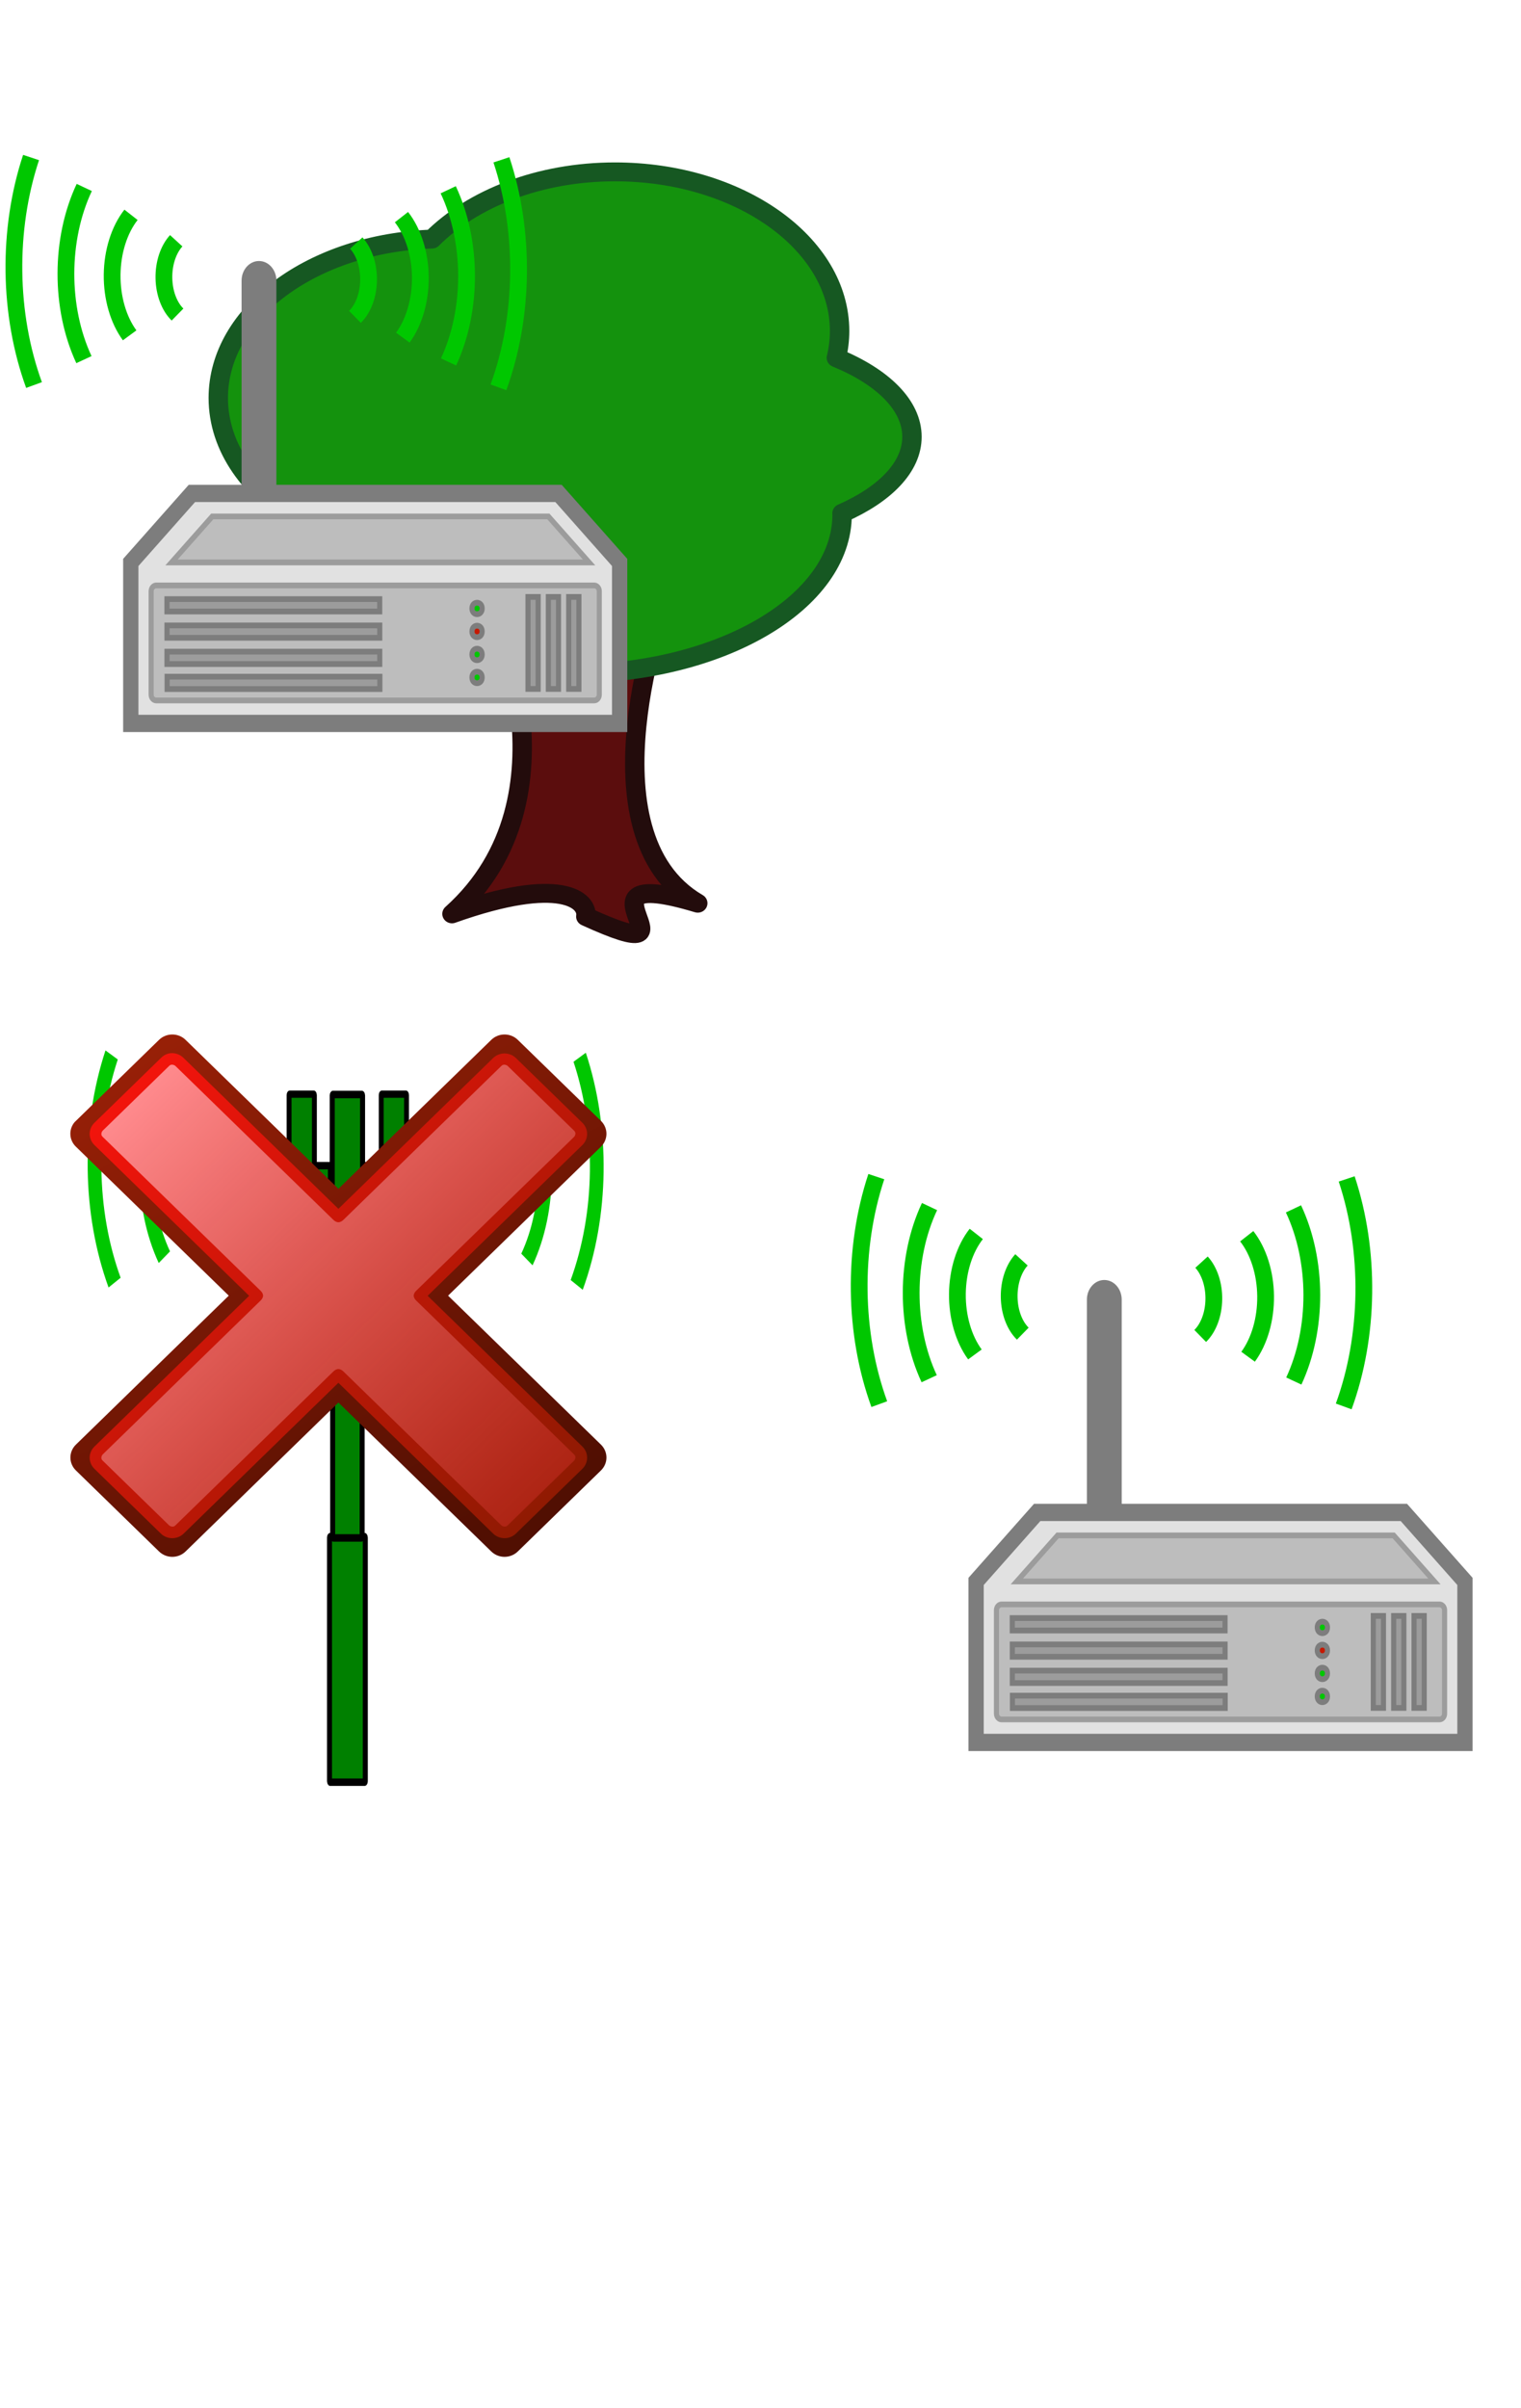 <?xml version="1.0" encoding="UTF-8" standalone="no"?>
<!-- Created with Inkscape (http://www.inkscape.org/) -->

<svg
   xmlns:dc="http://purl.org/dc/elements/1.1/"
   xmlns:cc="http://creativecommons.org/ns#"
   xmlns:rdf="http://www.w3.org/1999/02/22-rdf-syntax-ns#"
   xmlns:svg="http://www.w3.org/2000/svg"
   xmlns="http://www.w3.org/2000/svg"
   xmlns:xlink="http://www.w3.org/1999/xlink"
   xmlns:sodipodi="http://sodipodi.sourceforge.net/DTD/sodipodi-0.dtd"
   xmlns:inkscape="http://www.inkscape.org/namespaces/inkscape"
   width="63.844mm"
   height="101.023mm"
   viewBox="0 0 63.844 101.023"
   version="1.1"
   id="svg8"
   sodipodi:docname="dtn_example2.svg"
   inkscape:version="0.92.4 (5da689c313, 2019-01-14)">
  <defs
     id="defs2">
    <marker
       inkscape:stockid="Arrow2Lstart"
       orient="auto"
       refY="0"
       refX="0"
       id="Arrow2Lstart"
       style="overflow:visible"
       inkscape:isstock="true">
      <path
         id="path5132"
         style="fill:#000000;fill-opacity:1;fill-rule:evenodd;stroke:#000000;stroke-width:0.625;stroke-linejoin:round;stroke-opacity:1"
         d="M 8.719,4.034 -2.207,0.016 8.719,-4.002 c -1.745,2.372 -1.735,5.617 -6e-7,8.035 z"
         transform="matrix(1.1,0,0,1.1,1.1,0)"
         inkscape:connector-curvature="0" />
    </marker>
    <marker
       inkscape:stockid="Arrow1Send"
       orient="auto"
       refY="0"
       refX="0"
       id="Arrow1Send"
       style="overflow:visible"
       inkscape:isstock="true">
      <path
         id="path5129"
         d="M 0,0 5,-5 -12.5,0 5,5 Z"
         style="fill:#000000;fill-opacity:1;fill-rule:evenodd;stroke:#000000;stroke-width:1pt;stroke-opacity:1"
         transform="matrix(-0.2,0,0,-0.2,-1.2,0)"
         inkscape:connector-curvature="0" />
    </marker>
    <marker
       inkscape:stockid="Arrow1Lend"
       orient="auto"
       refY="0"
       refX="0"
       id="Arrow1Lend"
       style="overflow:visible"
       inkscape:isstock="true">
      <path
         id="path5117"
         d="M 0,0 5,-5 -12.5,0 5,5 Z"
         style="fill:#000000;fill-opacity:1;fill-rule:evenodd;stroke:#000000;stroke-width:1pt;stroke-opacity:1"
         transform="matrix(-0.8,0,0,-0.8,-10,0)"
         inkscape:connector-curvature="0" />
    </marker>
    <marker
       inkscape:stockid="Arrow2Lend"
       orient="auto"
       refY="0"
       refX="0"
       id="Arrow2Lend"
       style="overflow:visible"
       inkscape:isstock="true">
      <path
         id="path5135"
         style="fill:#000000;fill-opacity:1;fill-rule:evenodd;stroke:#000000;stroke-width:0.625;stroke-linejoin:round;stroke-opacity:1"
         d="M 8.719,4.034 -2.207,0.016 8.719,-4.002 c -1.745,2.372 -1.735,5.617 -6e-7,8.035 z"
         transform="matrix(-1.1,0,0,-1.1,-1.1,0)"
         inkscape:connector-curvature="0" />
    </marker>
    <marker
       inkscape:stockid="Arrow1Mend"
       orient="auto"
       refY="0"
       refX="0"
       id="Arrow1Mend"
       style="overflow:visible"
       inkscape:isstock="true">
      <path
         id="path5123"
         d="M 0,0 5,-5 -12.5,0 5,5 Z"
         style="fill:#000000;fill-opacity:1;fill-rule:evenodd;stroke:#000000;stroke-width:1pt;stroke-opacity:1"
         transform="matrix(-0.4,0,0,-0.4,-4,0)"
         inkscape:connector-curvature="0" />
    </marker>
    <marker
       inkscape:stockid="Arrow1Mstart"
       orient="auto"
       refY="0"
       refX="0"
       id="marker10261"
       style="overflow:visible"
       inkscape:isstock="true">
      <path
         id="path10259"
         d="M 0,0 5,-5 -12.5,0 5,5 Z"
         style="fill:#000000;fill-opacity:1;fill-rule:evenodd;stroke:#000000;stroke-width:1pt;stroke-opacity:1"
         transform="matrix(0.4,0,0,0.4,4,0)"
         inkscape:connector-curvature="0" />
    </marker>
    <marker
       inkscape:stockid="Arrow1Mstart"
       orient="auto"
       refY="0"
       refX="0"
       id="Arrow1Mstart"
       style="overflow:visible"
       inkscape:isstock="true">
      <path
         id="path5120"
         d="M 0,0 5,-5 -12.5,0 5,5 Z"
         style="fill:#000000;fill-opacity:1;fill-rule:evenodd;stroke:#000000;stroke-width:1pt;stroke-opacity:1"
         transform="matrix(0.4,0,0,0.4,4,0)"
         inkscape:connector-curvature="0" />
    </marker>
    <marker
       inkscape:stockid="Torso"
       orient="auto"
       refY="0"
       refX="0"
       id="Torso"
       style="overflow:visible"
       inkscape:isstock="true">
      <g
         id="g5340"
         transform="scale(0.7)"
         style="fill:#000000;fill-opacity:1;stroke:#000000;stroke-opacity:1">
        <path
           id="path5326"
           d="m -4.779,-3.24 c 2.35,0.366 5.3,1.938 5.037,3.627 C -0.005,2.078 -2.213,2.618 -4.563,2.252 -6.913,1.886 -8.521,0.752 -8.258,-0.938 -7.995,-2.628 -7.13,-3.605 -4.779,-3.24 Z"
           style="fill:#000000;fill-opacity:1;fill-rule:evenodd;stroke:#000000;stroke-width:1.25;stroke-opacity:1"
           inkscape:connector-curvature="0" />
        <path
           id="path5328"
           d="M 4.46,0.089 C -2.556,-4.378 5.225,-3.906 -0.848,-8.72"
           style="fill:#000000;fill-opacity:1;fill-rule:evenodd;stroke:#000000;stroke-width:1pt;stroke-opacity:1"
           inkscape:connector-curvature="0" />
        <path
           id="path5330"
           d="M 4.93,0.058 C -1.387,1.749 1.803,5.478 -4.945,7.546"
           style="fill:#000000;fill-opacity:1;fill-rule:evenodd;stroke:#000000;stroke-width:1pt;stroke-opacity:1"
           inkscape:connector-curvature="0" />
        <rect
           id="rect5332"
           transform="matrix(0.528,-0.85,0.888,0.46,0,0)"
           y="-1.741"
           x="-10.392"
           height="2.761"
           width="2.637"
           style="fill:#000000;fill-opacity:1;fill-rule:evenodd;stroke:#000000;stroke-width:1pt;stroke-opacity:1" />
        <rect
           id="rect5334"
           transform="matrix(0.671,-0.741,0.791,0.612,0,0)"
           y="-7.963"
           x="4.959"
           height="2.861"
           width="2.733"
           style="fill:#000000;fill-opacity:1;fill-rule:evenodd;stroke:#000000;stroke-width:1pt;stroke-opacity:1" />
        <path
           id="path5336"
           transform="matrix(0,-1.11,1.11,0,25.966,19.716)"
           d="m 16.78,-28.685 a 0.607,0.607 0 1 0 -1.215,0 0.607,0.607 0 1 0 1.215,0 z"
           style="fill:#000000;fill-opacity:1;fill-rule:evenodd;stroke:#000000;stroke-width:1pt;stroke-opacity:1"
           inkscape:connector-curvature="0" />
        <path
           id="path5338"
           transform="matrix(0,-1.11,1.11,0,26.825,16.991)"
           d="m 16.78,-28.685 a 0.607,0.607 0 1 0 -1.215,0 0.607,0.607 0 1 0 1.215,0 z"
           style="fill:#000000;fill-opacity:1;fill-rule:evenodd;stroke:#000000;stroke-width:1pt;stroke-opacity:1"
           inkscape:connector-curvature="0" />
      </g>
    </marker>
    <marker
       inkscape:stockid="Arrow1Lstart"
       orient="auto"
       refY="0"
       refX="0"
       id="Arrow1Lstart"
       style="overflow:visible"
       inkscape:isstock="true">
      <path
         id="path5114"
         d="M 0,0 5,-5 -12.5,0 5,5 Z"
         style="fill:#000000;fill-opacity:1;fill-rule:evenodd;stroke:#000000;stroke-width:1pt;stroke-opacity:1"
         transform="matrix(0.8,0,0,0.8,10,0)"
         inkscape:connector-curvature="0" />
    </marker>
    <marker
       inkscape:stockid="Tail"
       orient="auto"
       refY="0"
       refX="0"
       id="Tail"
       style="overflow:visible"
       inkscape:isstock="true">
      <g
         id="g5162"
         transform="scale(-1.2)"
         style="fill:#000000;fill-opacity:1;stroke:#000000;stroke-opacity:1">
        <path
           id="path5150"
           d="M -3.805,-3.959 0.544,0"
           style="fill:#000000;fill-opacity:1;fill-rule:evenodd;stroke:#000000;stroke-width:0.8;stroke-linecap:round;stroke-opacity:1"
           inkscape:connector-curvature="0" />
        <path
           id="path5152"
           d="M -1.287,-3.959 3.062,0"
           style="fill:#000000;fill-opacity:1;fill-rule:evenodd;stroke:#000000;stroke-width:0.8;stroke-linecap:round;stroke-opacity:1"
           inkscape:connector-curvature="0" />
        <path
           id="path5154"
           d="M 1.305,-3.959 5.654,0"
           style="fill:#000000;fill-opacity:1;fill-rule:evenodd;stroke:#000000;stroke-width:0.8;stroke-linecap:round;stroke-opacity:1"
           inkscape:connector-curvature="0" />
        <path
           id="path5156"
           d="M -3.805,4.178 0.544,0.22"
           style="fill:#000000;fill-opacity:1;fill-rule:evenodd;stroke:#000000;stroke-width:0.8;stroke-linecap:round;stroke-opacity:1"
           inkscape:connector-curvature="0" />
        <path
           id="path5158"
           d="M -1.287,4.178 3.062,0.22"
           style="fill:#000000;fill-opacity:1;fill-rule:evenodd;stroke:#000000;stroke-width:0.8;stroke-linecap:round;stroke-opacity:1"
           inkscape:connector-curvature="0" />
        <path
           id="path5160"
           d="M 1.305,4.178 5.654,0.22"
           style="fill:#000000;fill-opacity:1;fill-rule:evenodd;stroke:#000000;stroke-width:0.8;stroke-linecap:round;stroke-opacity:1"
           inkscape:connector-curvature="0" />
      </g>
    </marker>
    <linearGradient
       id="linearGradient2780">
      <stop
         id="stop2782"
         offset="0"
         style="stop-color:#4b8247;stop-opacity:1;" />
      <stop
         id="stop2784"
         offset="1"
         style="stop-color:#0f170f;stop-opacity:0" />
    </linearGradient>
    <linearGradient
       id="linearGradient2044"
       inkscape:collect="always">
      <stop
         id="stop2046"
         offset="0"
         style="stop-color:#3f0b0b;stop-opacity:1;" />
      <stop
         id="stop2048"
         offset="1"
         style="stop-color:#3f0b0b;stop-opacity:0;" />
    </linearGradient>
    <linearGradient
       gradientTransform="matrix(0.746,0,0,1,791.595,155.606)"
       gradientUnits="userSpaceOnUse"
       y2="615.747"
       x2="-552.689"
       y1="477.907"
       x1="-552.689"
       id="linearGradient2050"
       xlink:href="#linearGradient2044"
       inkscape:collect="always" />
    <linearGradient
       gradientUnits="userSpaceOnUse"
       y2="373.356"
       x2="303.455"
       y1="595.823"
       x1="632.578"
       id="linearGradient2786"
       xlink:href="#linearGradient2780"
       inkscape:collect="always" />
    <filter
       style="color-interpolation-filters:sRGB"
       inkscape:label="Color Shift"
       id="filter13432">
      <feColorMatrix
         type="hueRotate"
         values="340"
         result="color1"
         id="feColorMatrix13428" />
      <feColorMatrix
         type="saturate"
         values="0.4"
         result="color2"
         id="feColorMatrix13430" />
    </filter>
    <filter
       style="color-interpolation-filters:sRGB"
       inkscape:label="Color Shift"
       id="filter13438">
      <feColorMatrix
         type="hueRotate"
         values="340"
         result="color1"
         id="feColorMatrix13434" />
      <feColorMatrix
         type="saturate"
         values="0.4"
         result="color2"
         id="feColorMatrix13436" />
    </filter>
    <filter
       style="color-interpolation-filters:sRGB"
       inkscape:label="Color Shift"
       id="filter13444">
      <feColorMatrix
         type="hueRotate"
         values="340"
         result="color1"
         id="feColorMatrix13440" />
      <feColorMatrix
         type="saturate"
         values="0.4"
         result="color2"
         id="feColorMatrix13442" />
    </filter>
    <filter
       style="color-interpolation-filters:sRGB"
       inkscape:label="Color Shift"
       id="filter13450">
      <feColorMatrix
         type="hueRotate"
         values="340"
         result="color1"
         id="feColorMatrix13446" />
      <feColorMatrix
         type="saturate"
         values="0.4"
         result="color2"
         id="feColorMatrix13448" />
    </filter>
    <filter
       style="color-interpolation-filters:sRGB"
       inkscape:label="Color Shift"
       id="filter13456">
      <feColorMatrix
         type="hueRotate"
         values="340"
         result="color1"
         id="feColorMatrix13452" />
      <feColorMatrix
         type="saturate"
         values="0.4"
         result="color2"
         id="feColorMatrix13454" />
    </filter>
    <filter
       style="color-interpolation-filters:sRGB"
       inkscape:label="Color Shift"
       id="filter13462">
      <feColorMatrix
         type="hueRotate"
         values="340"
         result="color1"
         id="feColorMatrix13458" />
      <feColorMatrix
         type="saturate"
         values="0.4"
         result="color2"
         id="feColorMatrix13460" />
    </filter>
    <filter
       style="color-interpolation-filters:sRGB"
       inkscape:label="Color Shift"
       id="filter13444-1">
      <feColorMatrix
         type="hueRotate"
         values="340"
         result="color1"
         id="feColorMatrix13440-8" />
      <feColorMatrix
         type="saturate"
         values="0.4"
         result="color2"
         id="feColorMatrix13442-5" />
    </filter>
    <filter
       style="color-interpolation-filters:sRGB"
       inkscape:label="Color Shift"
       id="filter13462-9">
      <feColorMatrix
         type="hueRotate"
         values="340"
         result="color1"
         id="feColorMatrix13458-7" />
      <feColorMatrix
         type="saturate"
         values="0.4"
         result="color2"
         id="feColorMatrix13460-5" />
    </filter>
    <filter
       style="color-interpolation-filters:sRGB"
       inkscape:label="Color Shift"
       id="filter13444-4">
      <feColorMatrix
         type="hueRotate"
         values="340"
         result="color1"
         id="feColorMatrix13440-88" />
      <feColorMatrix
         type="saturate"
         values="0.4"
         result="color2"
         id="feColorMatrix13442-8" />
    </filter>
    <filter
       style="color-interpolation-filters:sRGB"
       inkscape:label="Color Shift"
       id="filter13462-97">
      <feColorMatrix
         type="hueRotate"
         values="340"
         result="color1"
         id="feColorMatrix13458-76" />
      <feColorMatrix
         type="saturate"
         values="0.4"
         result="color2"
         id="feColorMatrix13460-4" />
    </filter>
    <filter
       style="color-interpolation-filters:sRGB"
       inkscape:label="Color Shift"
       id="filter13444-47">
      <feColorMatrix
         type="hueRotate"
         values="340"
         result="color1"
         id="feColorMatrix13440-7" />
      <feColorMatrix
         type="saturate"
         values="0.4"
         result="color2"
         id="feColorMatrix13442-54" />
    </filter>
    <filter
       style="color-interpolation-filters:sRGB"
       inkscape:label="Color Shift"
       id="filter13462-8">
      <feColorMatrix
         type="hueRotate"
         values="340"
         result="color1"
         id="feColorMatrix13458-1" />
      <feColorMatrix
         type="saturate"
         values="0.4"
         result="color2"
         id="feColorMatrix13460-2" />
    </filter>
    <filter
       style="color-interpolation-filters:sRGB;"
       inkscape:label="Color Shift"
       id="filter15395">
      <feColorMatrix
         type="hueRotate"
         values="84"
         result="color1"
         id="feColorMatrix15391" />
      <feColorMatrix
         type="saturate"
         values="0.11"
         result="color2"
         id="feColorMatrix15393" />
    </filter>
    <filter
       style="color-interpolation-filters:sRGB"
       inkscape:label="Color Shift"
       id="filter15395-0">
      <feColorMatrix
         type="hueRotate"
         values="84"
         result="color1"
         id="feColorMatrix15391-0" />
      <feColorMatrix
         type="saturate"
         values="0.11"
         result="color2"
         id="feColorMatrix15393-4" />
    </filter>
    <filter
       style="color-interpolation-filters:sRGB"
       inkscape:label="Color Shift"
       id="filter15622">
      <feColorMatrix
         type="hueRotate"
         values="84"
         result="color1"
         id="feColorMatrix15618" />
      <feColorMatrix
         type="saturate"
         values="0.11"
         result="color2"
         id="feColorMatrix15620" />
    </filter>
    <filter
       style="color-interpolation-filters:sRGB"
       inkscape:label="Color Shift"
       id="filter15628">
      <feColorMatrix
         type="hueRotate"
         values="84"
         result="color1"
         id="feColorMatrix15624" />
      <feColorMatrix
         type="saturate"
         values="0.11"
         result="color2"
         id="feColorMatrix15626" />
    </filter>
    <filter
       style="color-interpolation-filters:sRGB"
       inkscape:label="Color Shift"
       id="filter15634">
      <feColorMatrix
         type="hueRotate"
         values="84"
         result="color1"
         id="feColorMatrix15630" />
      <feColorMatrix
         type="saturate"
         values="0.11"
         result="color2"
         id="feColorMatrix15632" />
    </filter>
    <filter
       style="color-interpolation-filters:sRGB"
       inkscape:label="Color Shift"
       id="filter15640">
      <feColorMatrix
         type="hueRotate"
         values="84"
         result="color1"
         id="feColorMatrix15636" />
      <feColorMatrix
         type="saturate"
         values="0.11"
         result="color2"
         id="feColorMatrix15638" />
    </filter>
    <filter
       style="color-interpolation-filters:sRGB"
       inkscape:label="Color Shift"
       id="filter15646">
      <feColorMatrix
         type="hueRotate"
         values="84"
         result="color1"
         id="feColorMatrix15642" />
      <feColorMatrix
         type="saturate"
         values="0.11"
         result="color2"
         id="feColorMatrix15644" />
    </filter>
    <filter
       style="color-interpolation-filters:sRGB"
       inkscape:label="Color Shift"
       id="filter15652">
      <feColorMatrix
         type="hueRotate"
         values="84"
         result="color1"
         id="feColorMatrix15648" />
      <feColorMatrix
         type="saturate"
         values="0.11"
         result="color2"
         id="feColorMatrix15650" />
    </filter>
    <filter
       style="color-interpolation-filters:sRGB"
       inkscape:label="Color Shift"
       id="filter15658">
      <feColorMatrix
         type="hueRotate"
         values="84"
         result="color1"
         id="feColorMatrix15654" />
      <feColorMatrix
         type="saturate"
         values="0.11"
         result="color2"
         id="feColorMatrix15656" />
    </filter>
    <filter
       style="color-interpolation-filters:sRGB"
       inkscape:label="Color Shift"
       id="filter15395-7">
      <feColorMatrix
         type="hueRotate"
         values="84"
         result="color1"
         id="feColorMatrix15391-2" />
      <feColorMatrix
         type="saturate"
         values="0.11"
         result="color2"
         id="feColorMatrix15393-8" />
    </filter>
    <filter
       style="color-interpolation-filters:sRGB"
       inkscape:label="Color Shift"
       id="filter15622-2">
      <feColorMatrix
         type="hueRotate"
         values="84"
         result="color1"
         id="feColorMatrix15618-9" />
      <feColorMatrix
         type="saturate"
         values="0.11"
         result="color2"
         id="feColorMatrix15620-9" />
    </filter>
    <filter
       style="color-interpolation-filters:sRGB"
       inkscape:label="Color Shift"
       id="filter15628-6">
      <feColorMatrix
         type="hueRotate"
         values="84"
         result="color1"
         id="feColorMatrix15624-0" />
      <feColorMatrix
         type="saturate"
         values="0.11"
         result="color2"
         id="feColorMatrix15626-2" />
    </filter>
    <filter
       style="color-interpolation-filters:sRGB"
       inkscape:label="Color Shift"
       id="filter15634-7">
      <feColorMatrix
         type="hueRotate"
         values="84"
         result="color1"
         id="feColorMatrix15630-6" />
      <feColorMatrix
         type="saturate"
         values="0.11"
         result="color2"
         id="feColorMatrix15632-1" />
    </filter>
    <filter
       style="color-interpolation-filters:sRGB"
       inkscape:label="Color Shift"
       id="filter15640-3">
      <feColorMatrix
         type="hueRotate"
         values="84"
         result="color1"
         id="feColorMatrix15636-2" />
      <feColorMatrix
         type="saturate"
         values="0.11"
         result="color2"
         id="feColorMatrix15638-1" />
    </filter>
    <filter
       style="color-interpolation-filters:sRGB"
       inkscape:label="Color Shift"
       id="filter15646-5">
      <feColorMatrix
         type="hueRotate"
         values="84"
         result="color1"
         id="feColorMatrix15642-9" />
      <feColorMatrix
         type="saturate"
         values="0.11"
         result="color2"
         id="feColorMatrix15644-9" />
    </filter>
    <filter
       style="color-interpolation-filters:sRGB"
       inkscape:label="Color Shift"
       id="filter15652-1">
      <feColorMatrix
         type="hueRotate"
         values="84"
         result="color1"
         id="feColorMatrix15648-4" />
      <feColorMatrix
         type="saturate"
         values="0.11"
         result="color2"
         id="feColorMatrix15650-9" />
    </filter>
    <filter
       style="color-interpolation-filters:sRGB"
       inkscape:label="Color Shift"
       id="filter15658-1">
      <feColorMatrix
         type="hueRotate"
         values="84"
         result="color1"
         id="feColorMatrix15654-0" />
      <feColorMatrix
         type="saturate"
         values="0.11"
         result="color2"
         id="feColorMatrix15656-7" />
    </filter>
    <linearGradient
       x1="20.153"
       y1="13.746"
       gradientTransform="matrix(0.889,0,0,0.889,3.542,3.542)"
       x2="40.305"
       gradientUnits="userSpaceOnUse"
       y2="48.977"
       id="linearGradient1483">
      <stop
         offset="0"
         stop-color="#982007"
         id="stop1354" />
      <stop
         offset="1"
         stop-color="#510f02"
         id="stop1356" />
    </linearGradient>
    <linearGradient
       x1="18.505"
       y1="17.421"
       gradientTransform="matrix(0.889,0,0,0.889,-32.549,2.451)"
       x2="47.844"
       gradientUnits="userSpaceOnUse"
       y2="46.762"
       id="linearGradient1485">
      <stop
         offset="0"
         stop-color="#f1140c"
         id="stop1367" />
      <stop
         offset="1"
         stop-color="#8d1a02"
         id="stop1370" />
    </linearGradient>
    <linearGradient
       x1="18.505"
       y1="17.421"
       gradientTransform="matrix(0.889,0,0,0.889,3.542,3.542)"
       x2="47.844"
       gradientUnits="userSpaceOnUse"
       y2="46.762"
       id="linearGradient1487">
      <stop
         offset="0"
         stop-color="#ff8b8e"
         id="stop1380" />
      <stop
         offset="1"
         stop-opacity=".722"
         stop-color="#b42314"
         id="stop1382" />
    </linearGradient>
    <filter
       style="color-interpolation-filters:sRGB;"
       inkscape:label="Color Shift"
       id="filter17184">
      <feColorMatrix
         type="hueRotate"
         values="360"
         result="color1"
         id="feColorMatrix17180" />
      <feColorMatrix
         type="saturate"
         values="0.497"
         result="color2"
         id="feColorMatrix17182" />
    </filter>
  </defs>
  <sodipodi:namedview
     id="base"
     pagecolor="#ffffff"
     bordercolor="#666666"
     borderopacity="1.0"
     inkscape:pageopacity="0.0"
     inkscape:pageshadow="2"
     inkscape:zoom="1.979899"
     inkscape:cx="130.5077"
     inkscape:cy="180.22581"
     inkscape:document-units="mm"
     inkscape:current-layer="layer1"
     showgrid="false"
     inkscape:snap-bbox="true"
     inkscape:window-width="958"
     inkscape:window-height="1059"
     inkscape:window-x="960"
     inkscape:window-y="19"
     inkscape:window-maximized="0"
     fit-margin-top="4"
     units="mm" />
  <g
     inkscape:label="Layer 1"
     inkscape:groupmode="layer"
     id="layer1"
     transform="translate(-126.728,-7.395)">
    <a
       id="a3942"
       transform="matrix(1.007,0,0,0.897,-2.805,4.327)"
       style="filter:url(#filter13432)">
      <g
         transform="matrix(0.043,0,0,0.047,137.327,11.017)"
         id="g133">
        <path
           inkscape:connector-curvature="0"
           style="fill:#5b0d0d;fill-opacity:1;fill-rule:nonzero;stroke:#230c0c;stroke-width:18.803;stroke-linecap:round;stroke-linejoin:round;stroke-miterlimit:4;stroke-dashoffset:0;stroke-opacity:1"
           d="m 273.058,436.333 h 169.322 c 0,0 -83.541,231.617 31.809,300.87 -136.474,-42.08 15.905,71.571 -108.518,13.254 2.487,-15.905 -23.734,-41.417 -129.724,-2.651 127.212,-117.22 37.111,-311.473 37.111,-311.473 z"
           id="rect1305"
           sodipodi:nodetypes="cccccc"
           inkscape:export-filename="/home/peterm/afbeeldingen/svg/tree.png"
           inkscape:export-xdpi="39.060001"
           inkscape:export-ydpi="39.060001" />
        <path
           inkscape:connector-curvature="0"
           style="opacity:1;fill:#14920d;fill-opacity:1;fill-rule:nonzero;stroke:#165822;stroke-width:18.803;stroke-linecap:round;stroke-linejoin:round;stroke-miterlimit:4;stroke-dasharray:none;stroke-dashoffset:0;stroke-opacity:1"
           d="m 393.999,9.402 c -73.281,0 -137.996,26.468 -177.456,66.899 C 101.302,80.338 9.402,149.501 9.402,234.366 c 0,49.472 31.243,93.644 80.102,122.705 5.754,84.392 120.978,151.82 262.178,151.82 144.872,0 262.434,-70.978 262.434,-158.436 0,-0.431 -0.08,-0.853 -0.086,-1.283 41.551,-18.815 67.811,-45.895 67.811,-76.11 0,-31.545 -28.509,-59.756 -73.287,-78.619 2.037,-8.65 3.137,-17.525 3.137,-26.606 0,-87.457 -97.522,-158.436 -217.692,-158.436 z"
           id="path2035"
           inkscape:export-filename="/home/peterm/afbeeldingen/svg/tree.png"
           inkscape:export-xdpi="39.060001"
           inkscape:export-ydpi="39.060001" />
      </g>
    </a>
    <a
       id="a198"
       transform="translate(-12.533,-2.312)"
       style="filter:url(#filter13438)">
      <g
         id="layer1-7"
         inkscape:label="Calque 1"
         transform="matrix(0.171,0,0,0.193,53.876,-46.654)">
        <path
           id="path730"
           d="m 562.9,349.39 c 2.017,0 3.647,1.631 3.647,3.647 v 51.87 c 0,2.017 -1.631,3.647 -3.647,3.647 -2.012,0 -3.647,-1.631 -3.647,-3.647 v -51.87 c 0,-2.017 1.636,-3.647 3.647,-3.647"
           style="fill:#7d7d7d;fill-rule:evenodd;stroke:#7d7d7d;stroke-width:1.25;stroke-linejoin:round;stroke-miterlimit:10"
           inkscape:connector-curvature="0" />
        <path
           id="path732"
           d="m 531.43,414.29 15,-15 h 90 l 15,15 v 35 h -120 z"
           style="fill:#e1e1e1;fill-rule:evenodd;stroke:#7d7d7d;stroke-width:3.75;stroke-miterlimit:10"
           inkscape:connector-curvature="0" />
        <path
           id="path734"
           d="m 537.68,419.29 h 107.5 c 0.693,0 1.25,0.561 1.25,1.25 v 22.5 c 0,0.688 -0.556,1.25 -1.25,1.25 h -107.5 c -0.689,0 -1.25,-0.562 -1.25,-1.25 v -22.5 c 0,-0.689 0.561,-1.25 1.25,-1.25"
           style="fill:#bdbdbd;fill-rule:evenodd;stroke:#9c9c9c;stroke-width:1.25;stroke-linejoin:round;stroke-miterlimit:10"
           inkscape:connector-curvature="0" />
        <path
           id="path736"
           d="m 617.68,429.29 c 0,1.665 -2.5,1.665 -2.5,0 0,-1.665 2.5,-1.665 2.5,0"
           style="fill:#c51900;fill-rule:evenodd;stroke:#7d7d7d;stroke-width:1.25;stroke-linejoin:round;stroke-miterlimit:10"
           inkscape:connector-curvature="0" />
        <path
           id="path738"
           d="m 628.93,421.79 h 2.5 v 20 h -2.5 z"
           style="fill:#9c9c9c;fill-rule:evenodd;stroke:#7d7d7d;stroke-width:1.25;stroke-miterlimit:10"
           inkscape:connector-curvature="0" />
        <path
           id="path740"
           d="m 541.43,414.29 10,-10 h 82.5 l 10,10 z"
           style="fill:#bdbdbd;fill-rule:evenodd;stroke:#9c9c9c;stroke-width:1.25;stroke-miterlimit:10"
           inkscape:connector-curvature="0" />
        <path
           id="path742"
           d="m 617.68,424.29 c 0,1.665 -2.5,1.665 -2.5,0 0,-1.665 2.5,-1.665 2.5,0"
           style="fill:#00c700;fill-rule:evenodd;stroke:#7d7d7d;stroke-width:1.25;stroke-miterlimit:10"
           inkscape:connector-curvature="0" />
        <path
           id="path744"
           d="m 633.93,421.79 h 2.5 v 20 h -2.5 z"
           style="fill:#9c9c9c;fill-rule:evenodd;stroke:#7d7d7d;stroke-width:1.25;stroke-miterlimit:10"
           inkscape:connector-curvature="0" />
        <path
           id="path746"
           d="m 638.93,421.79 h 2.5 v 20 h -2.5 z"
           style="fill:#9c9c9c;fill-rule:evenodd;stroke:#7d7d7d;stroke-width:1.25;stroke-miterlimit:10"
           inkscape:connector-curvature="0" />
        <path
           id="path748"
           d="m 617.68,434.29 c 0,1.665 -2.5,1.665 -2.5,0 0,-1.665 2.5,-1.665 2.5,0"
           style="fill:#00c700;fill-rule:evenodd;stroke:#7d7d7d;stroke-width:1.25;stroke-miterlimit:10"
           inkscape:connector-curvature="0" />
        <path
           id="path750"
           d="m 617.68,439.29 c 0,1.665 -2.5,1.665 -2.5,0 0,-1.665 2.5,-1.665 2.5,0"
           style="fill:#00c700;fill-rule:evenodd;stroke:#7d7d7d;stroke-width:1.25;stroke-miterlimit:10"
           inkscape:connector-curvature="0" />
        <path
           id="path760"
           d="m 540.35,439.12 h 52.222 v 2.695 H 540.35 Z"
           style="fill:#9c9c9c;fill-rule:evenodd;stroke:#7d7d7d;stroke-width:1.25;stroke-miterlimit:10"
           inkscape:connector-curvature="0" />
        <path
           id="path762"
           d="m 540.32,433.68 h 52.222 v 2.695 H 540.32 Z"
           style="fill:#9c9c9c;fill-rule:evenodd;stroke:#7d7d7d;stroke-width:1.25;stroke-miterlimit:10"
           inkscape:connector-curvature="0" />
        <path
           id="path764"
           d="m 540.32,427.98 h 52.222 v 2.695 H 540.32 Z"
           style="fill:#9c9c9c;fill-rule:evenodd;stroke:#7d7d7d;stroke-width:1.25;stroke-miterlimit:10"
           inkscape:connector-curvature="0" />
        <path
           id="path766"
           d="m 540.31,422.26 h 52.222 v 2.695 H 540.31 Z"
           style="fill:#9c9c9c;fill-rule:evenodd;stroke:#7d7d7d;stroke-width:1.25;stroke-miterlimit:10"
           inkscape:connector-curvature="0" />
      </g>
    </a>
    <a
       id="a198-6"
       transform="translate(22.949,40.439)"
       style="filter:url(#filter13456)">
      <g
         id="layer1-7-8"
         inkscape:label="Calque 1"
         transform="matrix(0.171,0,0,0.193,53.876,-46.654)">
        <path
           id="path730-9"
           d="m 562.9,349.39 c 2.017,0 3.647,1.631 3.647,3.647 v 51.87 c 0,2.017 -1.631,3.647 -3.647,3.647 -2.012,0 -3.647,-1.631 -3.647,-3.647 v -51.87 c 0,-2.017 1.636,-3.647 3.647,-3.647"
           style="fill:#7d7d7d;fill-rule:evenodd;stroke:#7d7d7d;stroke-width:1.25;stroke-linejoin:round;stroke-miterlimit:10"
           inkscape:connector-curvature="0" />
        <path
           id="path732-2"
           d="m 531.43,414.29 15,-15 h 90 l 15,15 v 35 h -120 z"
           style="fill:#e1e1e1;fill-rule:evenodd;stroke:#7d7d7d;stroke-width:3.75;stroke-miterlimit:10"
           inkscape:connector-curvature="0" />
        <path
           id="path734-6"
           d="m 537.68,419.29 h 107.5 c 0.693,0 1.25,0.561 1.25,1.25 v 22.5 c 0,0.688 -0.556,1.25 -1.25,1.25 h -107.5 c -0.689,0 -1.25,-0.562 -1.25,-1.25 v -22.5 c 0,-0.689 0.561,-1.25 1.25,-1.25"
           style="fill:#bdbdbd;fill-rule:evenodd;stroke:#9c9c9c;stroke-width:1.25;stroke-linejoin:round;stroke-miterlimit:10"
           inkscape:connector-curvature="0" />
        <path
           id="path736-6"
           d="m 617.68,429.29 c 0,1.665 -2.5,1.665 -2.5,0 0,-1.665 2.5,-1.665 2.5,0"
           style="fill:#c51900;fill-rule:evenodd;stroke:#7d7d7d;stroke-width:1.25;stroke-linejoin:round;stroke-miterlimit:10"
           inkscape:connector-curvature="0" />
        <path
           id="path738-4"
           d="m 628.93,421.79 h 2.5 v 20 h -2.5 z"
           style="fill:#9c9c9c;fill-rule:evenodd;stroke:#7d7d7d;stroke-width:1.25;stroke-miterlimit:10"
           inkscape:connector-curvature="0" />
        <path
           id="path740-9"
           d="m 541.43,414.29 10,-10 h 82.5 l 10,10 z"
           style="fill:#bdbdbd;fill-rule:evenodd;stroke:#9c9c9c;stroke-width:1.25;stroke-miterlimit:10"
           inkscape:connector-curvature="0" />
        <path
           id="path742-5"
           d="m 617.68,424.29 c 0,1.665 -2.5,1.665 -2.5,0 0,-1.665 2.5,-1.665 2.5,0"
           style="fill:#00c700;fill-rule:evenodd;stroke:#7d7d7d;stroke-width:1.25;stroke-miterlimit:10"
           inkscape:connector-curvature="0" />
        <path
           id="path744-0"
           d="m 633.93,421.79 h 2.5 v 20 h -2.5 z"
           style="fill:#9c9c9c;fill-rule:evenodd;stroke:#7d7d7d;stroke-width:1.25;stroke-miterlimit:10"
           inkscape:connector-curvature="0" />
        <path
           id="path746-4"
           d="m 638.93,421.79 h 2.5 v 20 h -2.5 z"
           style="fill:#9c9c9c;fill-rule:evenodd;stroke:#7d7d7d;stroke-width:1.25;stroke-miterlimit:10"
           inkscape:connector-curvature="0" />
        <path
           id="path748-8"
           d="m 617.68,434.29 c 0,1.665 -2.5,1.665 -2.5,0 0,-1.665 2.5,-1.665 2.5,0"
           style="fill:#00c700;fill-rule:evenodd;stroke:#7d7d7d;stroke-width:1.25;stroke-miterlimit:10"
           inkscape:connector-curvature="0" />
        <path
           id="path750-7"
           d="m 617.68,439.29 c 0,1.665 -2.5,1.665 -2.5,0 0,-1.665 2.5,-1.665 2.5,0"
           style="fill:#00c700;fill-rule:evenodd;stroke:#7d7d7d;stroke-width:1.25;stroke-miterlimit:10"
           inkscape:connector-curvature="0" />
        <path
           id="path760-1"
           d="m 540.35,439.12 h 52.222 v 2.695 H 540.35 Z"
           style="fill:#9c9c9c;fill-rule:evenodd;stroke:#7d7d7d;stroke-width:1.25;stroke-miterlimit:10"
           inkscape:connector-curvature="0" />
        <path
           id="path762-7"
           d="m 540.32,433.68 h 52.222 v 2.695 H 540.32 Z"
           style="fill:#9c9c9c;fill-rule:evenodd;stroke:#7d7d7d;stroke-width:1.25;stroke-miterlimit:10"
           inkscape:connector-curvature="0" />
        <path
           id="path764-2"
           d="m 540.32,427.98 h 52.222 v 2.695 H 540.32 Z"
           style="fill:#9c9c9c;fill-rule:evenodd;stroke:#7d7d7d;stroke-width:1.25;stroke-miterlimit:10"
           inkscape:connector-curvature="0" />
        <path
           id="path766-7"
           d="m 540.31,422.26 h 52.222 v 2.695 H 540.31 Z"
           style="fill:#9c9c9c;fill-rule:evenodd;stroke:#7d7d7d;stroke-width:1.25;stroke-miterlimit:10"
           inkscape:connector-curvature="0" />
      </g>
    </a>
    <g
       transform="matrix(0.108,0,0,0.161,110.786,-35.287)"
       inkscape:label="Layer 1"
       id="layer1-8"
       style="filter:url(#filter15395)">
      <g
         id="g5727">
        <g
           transform="matrix(1.94,0,0,1.94,199.23,533.34)"
           style="fill:#008000"
           id="g3249">
          <g
             style="fill:#008000"
             id="g3244">
            <rect
               x="39.406"
               y="68.143"
               width="7.17"
               height="32.982"
               ry="0.122"
               style="fill:#008000;stroke:#000000;stroke-linecap:round;stroke-linejoin:round"
               id="rect2451" />
            <rect
               x="40.037"
               y="48.124"
               width="5.908"
               height="20.19"
               ry="0.122"
               style="fill:#008000;stroke:#000000;stroke-linecap:round;stroke-linejoin:round"
               id="rect3223" />
            <rect
               x="41.069"
               y="30.458"
               width="3.843"
               height="17.667"
               ry="0.122"
               style="fill:#008000;stroke:#000000;stroke-linecap:round;stroke-linejoin:round"
               id="rect3225" />
          </g>
          <g
             style="fill:#008000"
             id="g3237">
            <rect
               x="39.954"
               y="8.751"
               width="6.074"
               height="22.105"
               ry="0.124"
               style="fill:#008000;stroke:#000000;stroke-width:1.007;stroke-linecap:round;stroke-linejoin:round"
               id="rect3227" />
            <rect
               x="31.308"
               y="8.708"
               width="5.069"
               height="22.334"
               ry="0.116"
               style="fill:#008000;stroke:#000000;stroke-width:0.979;stroke-linecap:round;stroke-linejoin:round"
               id="rect3229" />
            <rect
               x="49.765"
               y="8.706"
               width="5.072"
               height="22.165"
               ry="0.115"
               style="fill:#008000;stroke:#000000;stroke-width:0.976;stroke-linecap:round;stroke-linejoin:round"
               id="rect3231" />
            <rect
               x="36.341"
               y="18.311"
               width="3.245"
               height="3.245"
               ry="0.115"
               style="fill:#008000;stroke:#000000;stroke-linecap:round;stroke-linejoin:round"
               id="rect3233" />
            <rect
               x="46.341"
               y="18.311"
               width="3.245"
               height="3.245"
               ry="0.115"
               style="fill:#008000;stroke:#000000;stroke-linecap:round;stroke-linejoin:round"
               id="rect3235" />
          </g>
        </g>
        <g
           transform="matrix(2.618,0,0,2.618,-1197.8,-1142.1)"
           stroke-miterlimit="10"
           id="g5567-0"
           style="stroke-miterlimit:10">
          <path
             inkscape:connector-curvature="0"
             style="fill:none;stroke:#00c700;stroke-width:2.036;stroke-miterlimit:10"
             d="m 552.17,658.16 c -1.225,-0.806 -1.978,-2.16 -2.015,-3.626 -0.039,-1.463 0.642,-2.855 1.821,-3.724"
             id="path752-1-9" />
          <path
             inkscape:connector-curvature="0"
             style="fill:none;stroke:#00c700;stroke-width:2.036;stroke-miterlimit:10"
             d="m 545.08,660.23 c -1.689,-1.553 -2.63,-3.753 -2.592,-6.046 0.039,-2.293 1.055,-4.461 2.794,-5.956"
             id="path754-42-4" />
          <path
             inkscape:connector-curvature="0"
             style="fill:none;stroke:#00c700;stroke-width:2.036;stroke-miterlimit:10"
             d="m 538.31,662.65 c -3.573,-5.161 -3.555,-12.006 0.05,-17.148"
             id="path756-3-8" />
          <path
             inkscape:connector-curvature="0"
             style="fill:none;stroke:#00c700;stroke-width:2.036;stroke-miterlimit:10"
             d="m 530.92,665.18 c -3.812,-7.035 -3.976,-15.483 -0.44,-22.661"
             id="path758-2-8" />
        </g>
        <g
           transform="matrix(-2.618,0,0,2.618,1761.7,-1141.5)"
           stroke-miterlimit="10"
           id="g5567-0-2"
           style="stroke-miterlimit:10">
          <path
             inkscape:connector-curvature="0"
             style="fill:none;stroke:#00c700;stroke-width:2.036;stroke-miterlimit:10"
             d="m 552.17,658.16 c -1.225,-0.806 -1.978,-2.16 -2.015,-3.626 -0.039,-1.463 0.642,-2.855 1.821,-3.724"
             id="path752-1-9-4" />
          <path
             inkscape:connector-curvature="0"
             style="fill:none;stroke:#00c700;stroke-width:2.036;stroke-miterlimit:10"
             d="m 545.08,660.23 c -1.689,-1.553 -2.63,-3.753 -2.592,-6.046 0.039,-2.293 1.055,-4.461 2.794,-5.956"
             id="path754-42-4-5" />
          <path
             inkscape:connector-curvature="0"
             style="fill:none;stroke:#00c700;stroke-width:2.036;stroke-miterlimit:10"
             d="m 538.31,662.65 c -3.573,-5.161 -3.555,-12.006 0.05,-17.148"
             id="path756-3-8-5" />
          <path
             inkscape:connector-curvature="0"
             style="fill:none;stroke:#00c700;stroke-width:2.036;stroke-miterlimit:10"
             d="m 530.92,665.18 c -3.812,-7.035 -3.976,-15.483 -0.44,-22.661"
             id="path758-2-8-1" />
        </g>
      </g>
    </g>
    <path
       inkscape:connector-curvature="0"
       style="fill:none;stroke:#00c700;stroke-width:2.655;stroke-miterlimit:10;filter:url(#filter15395)"
       d="m 27.005,25.577 c -1.31,-1.281 -2.115,-3.434 -2.155,-5.764 -0.042,-2.326 0.686,-4.538 1.948,-5.92"
       id="path752-1-9-3"
       transform="matrix(0.265,0,0,0.265,162.503,56.57)" />
    <path
       inkscape:connector-curvature="0"
       style="fill:none;stroke:#00c700;stroke-width:2.655;stroke-miterlimit:10;filter:url(#filter15395)"
       d="m 19.422,28.868 c -1.806,-2.469 -2.813,-5.966 -2.773,-9.611 0.042,-3.645 1.128,-7.092 2.988,-9.468"
       id="path754-42-4-3"
       transform="matrix(0.265,0,0,0.265,162.503,56.57)" />
    <path
       inkscape:connector-curvature="0"
       style="fill:none;stroke:#00c700;stroke-width:2.655;stroke-miterlimit:10;filter:url(#filter15395)"
       d="M 12.18,32.714 C 8.358,24.51 8.378,13.63 12.234,5.457"
       id="path756-3-8-8"
       transform="matrix(0.265,0,0,0.265,162.503,56.57)" />
    <path
       inkscape:connector-curvature="0"
       style="fill:none;stroke:#00c700;stroke-width:2.655;stroke-miterlimit:10;filter:url(#filter15395)"
       d="M 4.276,36.736 C 0.199,25.553 0.023,12.125 3.805,0.715"
       id="path758-2-8-0"
       transform="matrix(0.265,0,0,0.265,162.503,56.57)" />
    <path
       inkscape:connector-curvature="0"
       style="fill:none;stroke:#00c700;stroke-width:2.655;stroke-miterlimit:10;filter:url(#filter15395)"
       d="m 55.11,25.942 c 1.31,-1.281 2.115,-3.434 2.155,-5.764 0.042,-2.326 -0.686,-4.538 -1.948,-5.92"
       id="path752-1-9-4-5"
       transform="matrix(0.265,0,0,0.265,162.503,56.57)" />
    <path
       inkscape:connector-curvature="0"
       style="fill:none;stroke:#00c700;stroke-width:2.655;stroke-miterlimit:10;filter:url(#filter15395)"
       d="m 62.694,29.232 c 1.806,-2.469 2.813,-5.966 2.773,-9.611 -0.042,-3.645 -1.128,-7.092 -2.988,-9.468"
       id="path754-42-4-5-6"
       transform="matrix(0.265,0,0,0.265,162.503,56.57)" />
    <path
       inkscape:connector-curvature="0"
       style="fill:none;stroke:#00c700;stroke-width:2.655;stroke-miterlimit:10;filter:url(#filter15395)"
       d="M 69.935,33.079 C 73.757,24.875 73.737,13.995 69.881,5.821"
       id="path756-3-8-5-6"
       transform="matrix(0.265,0,0,0.265,162.503,56.57)" />
    <path
       inkscape:connector-curvature="0"
       style="fill:none;stroke:#00c700;stroke-width:2.655;stroke-miterlimit:10;filter:url(#filter15395)"
       d="M 77.839,37.1 C 81.916,25.917 82.092,12.489 78.31,1.079"
       id="path758-2-8-1-4"
       transform="matrix(0.265,0,0,0.265,162.503,56.57)" />
    <path
       inkscape:connector-curvature="0"
       style="fill:none;stroke:#00c700;stroke-width:2.655;stroke-miterlimit:10;filter:url(#filter15395-7)"
       d="m 26.236,28.464 c -1.31,-1.281 -2.115,-3.434 -2.155,-5.764 -0.042,-2.326 0.686,-4.538 1.948,-5.92"
       id="path752-1-9-3-5"
       transform="matrix(0.265,0,0,0.265,127.227,13.049)" />
    <path
       inkscape:connector-curvature="0"
       style="fill:none;stroke:#00c700;stroke-width:2.655;stroke-miterlimit:10;filter:url(#filter15395-7)"
       d="m 18.652,31.755 c -1.806,-2.469 -2.813,-5.966 -2.773,-9.611 0.042,-3.645 1.128,-7.092 2.988,-9.468"
       id="path754-42-4-3-8"
       transform="matrix(0.265,0,0,0.265,127.227,13.049)" />
    <path
       inkscape:connector-curvature="0"
       style="fill:none;stroke:#00c700;stroke-width:2.655;stroke-miterlimit:10;filter:url(#filter15395-7)"
       d="M 11.411,35.601 C 7.589,27.397 7.609,16.517 11.464,8.344"
       id="path756-3-8-8-7"
       transform="matrix(0.265,0,0,0.265,127.227,13.049)" />
    <path
       inkscape:connector-curvature="0"
       style="fill:none;stroke:#00c700;stroke-width:2.655;stroke-miterlimit:10;filter:url(#filter15395-7)"
       d="M 3.506,39.623 C -0.571,28.44 -0.747,15.012 3.036,3.602"
       id="path758-2-8-0-0"
       transform="matrix(0.265,0,0,0.265,127.227,13.049)" />
    <path
       inkscape:connector-curvature="0"
       style="fill:none;stroke:#00c700;stroke-width:2.655;stroke-miterlimit:10;filter:url(#filter15395-7)"
       d="m 54.34,28.829 c 1.31,-1.281 2.115,-3.434 2.155,-5.764 0.042,-2.326 -0.686,-4.538 -1.948,-5.92"
       id="path752-1-9-4-5-4"
       transform="matrix(0.265,0,0,0.265,127.227,13.049)" />
    <path
       inkscape:connector-curvature="0"
       style="fill:none;stroke:#00c700;stroke-width:2.655;stroke-miterlimit:10;filter:url(#filter15395-7)"
       d="m 61.924,32.119 c 1.806,-2.469 2.813,-5.966 2.773,-9.611 -0.042,-3.645 -1.128,-7.092 -2.988,-9.468"
       id="path754-42-4-5-6-8"
       transform="matrix(0.265,0,0,0.265,127.227,13.049)" />
    <path
       inkscape:connector-curvature="0"
       style="fill:none;stroke:#00c700;stroke-width:2.655;stroke-miterlimit:10;filter:url(#filter15395-7)"
       d="M 69.165,35.966 C 72.987,27.762 72.967,16.882 69.112,8.708"
       id="path756-3-8-5-6-0"
       transform="matrix(0.265,0,0,0.265,127.227,13.049)" />
    <path
       inkscape:connector-curvature="0"
       style="fill:none;stroke:#00c700;stroke-width:2.655;stroke-miterlimit:10;filter:url(#filter15395-7)"
       d="M 77.07,39.987 C 81.147,28.805 81.323,15.376 77.54,3.966"
       id="path758-2-8-1-4-4"
       transform="matrix(0.265,0,0,0.265,127.227,13.049)" />
    <g
       id="layer1-2"
       transform="matrix(0.693,0,0,0.675,129.151,50.279)"
       style="filter:url(#filter17184)">
      <g
         transform="translate(-15,-15)"
         id="g1478">
        <path
           d="m 16.025,21.211 c -0.376,0.454 -0.342,1.12 0.079,1.533 L 25.36,32 16.104,41.256 c -0.215,0.213 -0.336,0.503 -0.336,0.806 0,0.302 0.121,0.592 0.336,0.805 l 5.03,5.031 c 0.213,0.215 0.504,0.336 0.806,0.336 0.303,0 0.593,-0.121 0.806,-0.336 l 9.256,-9.256 9.256,9.256 c 0.213,0.215 0.503,0.336 0.805,0.336 0.303,0 0.593,-0.121 0.806,-0.336 L 47.9,42.867 c 0.215,-0.213 0.336,-0.503 0.336,-0.805 0,-0.303 -0.121,-0.593 -0.336,-0.806 L 38.644,32 47.9,22.744 c 0.215,-0.213 0.336,-0.503 0.336,-0.806 0,-0.302 -0.121,-0.592 -0.336,-0.805 l -5.031,-5.031 c -0.213,-0.215 -0.503,-0.336 -0.806,-0.336 -0.302,0 -0.592,0.121 -0.805,0.336 l -9.256,9.256 -9.256,-9.256 c -0.213,-0.215 -0.503,-0.336 -0.806,-0.336 -0.302,0 -0.593,0.121 -0.806,0.336 l -5.03,5.031 c -0.028,0.025 -0.054,0.051 -0.079,0.078 z"
           id="path1349"
           inkscape:connector-curvature="0"
           style="fill:url(#linearGradient1483)" />
        <path
           transform="translate(36.094,1.103)"
           d="m -14.375,15.844 c -0.18,0.047 -0.342,0.145 -0.469,0.281 l -4.031,4.031 c -0.377,0.381 -0.377,0.995 0,1.375 l 9.375,9.375 -9.375,9.375 c -0.377,0.381 -0.377,0.995 0,1.375 l 4.031,4.032 c 0.381,0.377 0.995,0.377 1.375,0 l 9.375,-9.376 9.375,9.376 c 0.381,0.377 0.994,0.377 1.375,0 l 4.032,-4.032 c 0.377,-0.38 0.377,-0.994 0,-1.375 L 1.312,30.906 10.688,21.531 c 0.377,-0.38 0.377,-0.994 0,-1.375 L 6.656,16.125 c -0.381,-0.377 -0.994,-0.377 -1.375,0 l -9.375,9.375 -9.375,-9.375 c -0.233,-0.244 -0.576,-0.35 -0.906,-0.281 z"
           id="path1468"
           inkscape:connector-curvature="0"
           style="fill:url(#linearGradient1485)" />
        <path
           d="m 21.844,17.656 c -0.036,0.014 -0.068,0.035 -0.094,0.063 l -4.031,4.031 c -0.032,0.035 -0.054,0.078 -0.063,0.125 -0.016,0.051 -0.016,0.105 0,0.156 0.014,0.036 0.035,0.068 0.063,0.094 l 9.562,9.563 c 0.088,0.083 0.157,0.198 0.157,0.312 0,0.114 -0.069,0.229 -0.157,0.312 l -9.562,9.563 c -0.032,0.035 -0.054,0.078 -0.063,0.125 -0.016,0.051 -0.016,0.105 0,0.156 0.014,0.036 0.035,0.068 0.063,0.094 l 4.031,4.031 c 0.035,0.032 0.078,0.054 0.125,0.063 0.051,0.016 0.105,0.016 0.156,0 0.036,-0.014 0.068,-0.035 0.094,-0.063 l 9.563,-9.562 c 0.083,-0.088 0.198,-0.157 0.312,-0.157 0.114,0 0.229,0.069 0.312,0.157 l 9.563,9.562 c 0.035,0.032 0.078,0.054 0.125,0.063 0.051,0.016 0.105,0.016 0.156,0 0.036,-0.014 0.068,-0.035 0.094,-0.063 l 4.031,-4.031 c 0.032,-0.035 0.054,-0.078 0.063,-0.125 0.016,-0.051 0.016,-0.105 0,-0.156 -0.014,-0.036 -0.035,-0.068 -0.063,-0.094 L 36.719,32.312 C 36.631,32.229 36.562,32.114 36.562,32 c 0,-0.114 0.069,-0.229 0.157,-0.312 l 9.562,-9.563 c 0.032,-0.035 0.054,-0.078 0.063,-0.125 0.016,-0.051 0.016,-0.105 0,-0.156 C 46.33,21.808 46.309,21.776 46.281,21.75 L 42.25,17.719 c -0.035,-0.032 -0.078,-0.054 -0.125,-0.063 -0.051,-0.016 -0.105,-0.016 -0.156,0 -0.036,0.014 -0.068,0.035 -0.094,0.063 l -9.563,9.562 c -0.083,0.088 -0.198,0.157 -0.312,0.157 -0.114,0 -0.229,-0.069 -0.312,-0.157 L 22.125,17.719 C 22.09,17.687 22.047,17.665 22,17.656 c -0.051,-0.016 -0.105,-0.016 -0.156,0 z"
           id="path1472"
           inkscape:connector-curvature="0"
           style="fill:url(#linearGradient1487)" />
      </g>
    </g>
  </g>
</svg>
